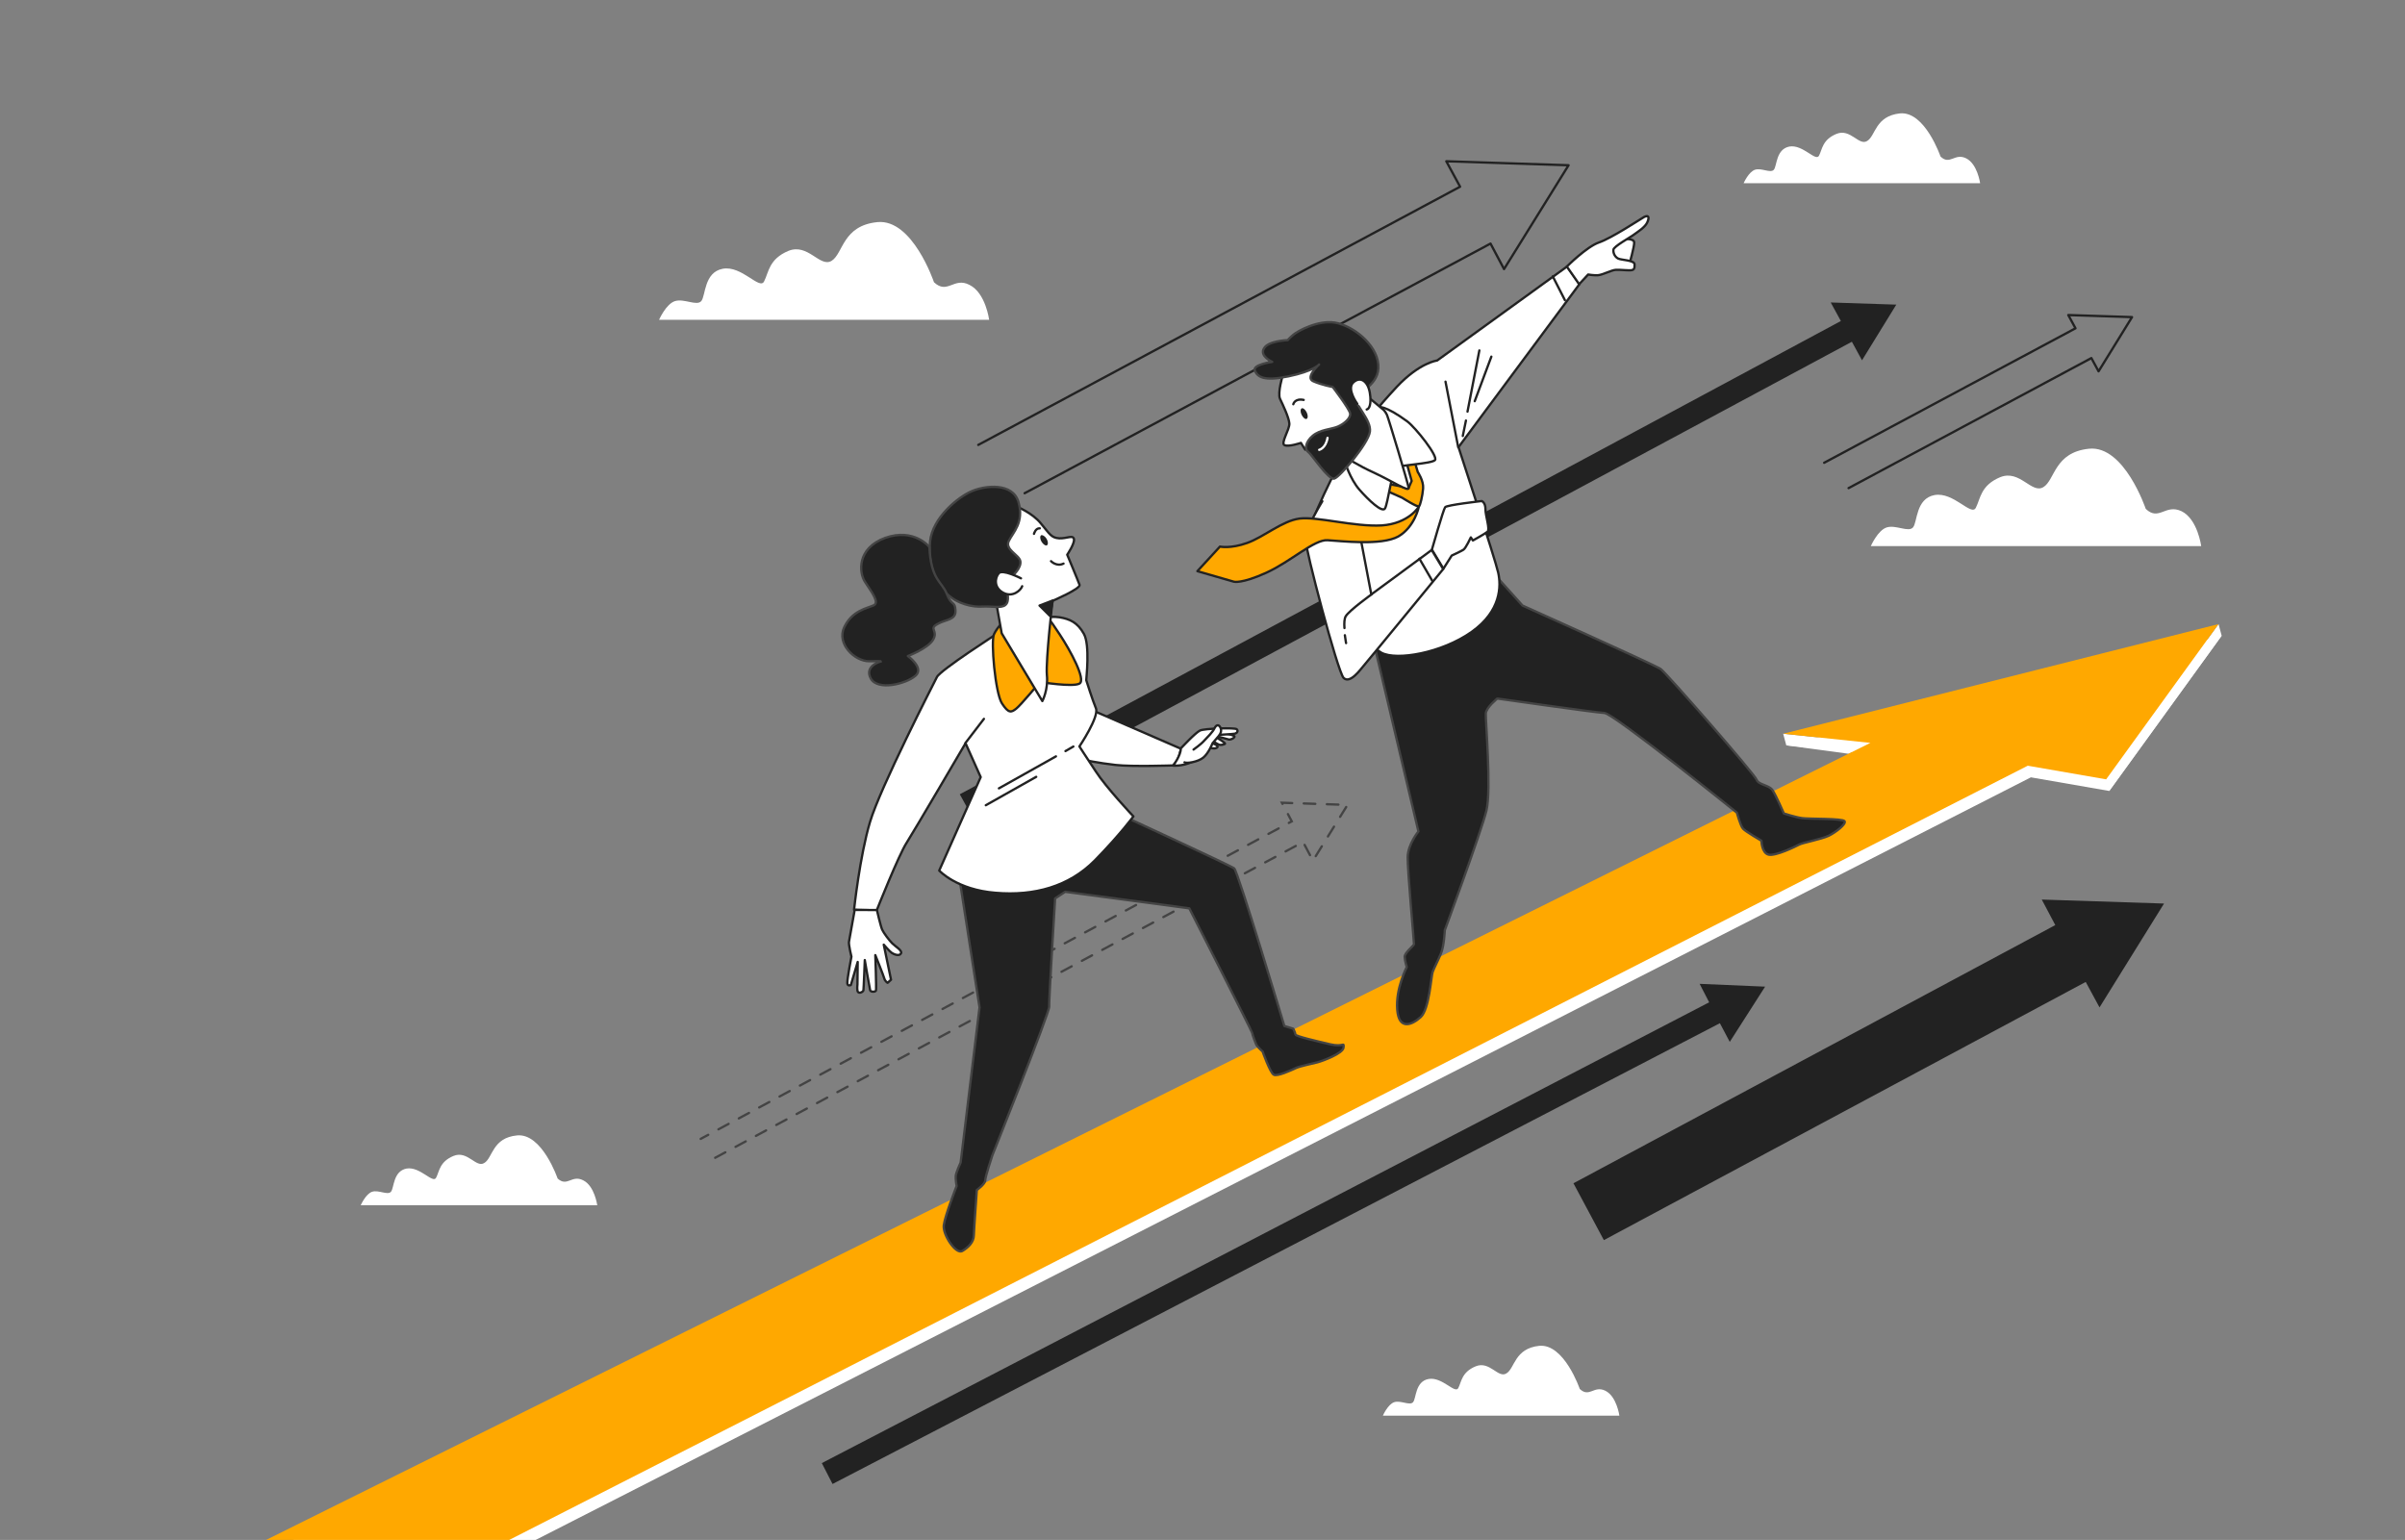 <svg width="1040" height="666" viewBox="0 0 1040 666" fill="none" xmlns="http://www.w3.org/2000/svg">
<rect x="0" y="0" width="1040" height="666" fill="#808080" stroke="none"/>
<g clip-path="url(#clip0_114_5113)">
<path d="M443.079 213.309L644.549 105.337L650.398 116.38L678.296 71.468L625.422 69.741L631.393 80.751L423.029 192.409" stroke="#222222" stroke-miterlimit="10" stroke-linecap="round" stroke-linejoin="round"/>
<path d="M799.384 211.101L904.374 154.858L907.487 160.592L921.958 137.142L894.397 136.251L897.51 141.985L788.827 200.137" stroke="#222222" stroke-miterlimit="10" stroke-linecap="round" stroke-linejoin="round"/>
<path d="M820.024 131.747L791.663 130.809L796.045 138.829L415.044 343.509L419.901 352.322L800.812 147.798L805.194 155.819L820.024 131.747Z" fill="#222222"/>
<path d="M309.259 500.715L563.494 364.156L567.753 372.209L582.706 348.105L554.344 347.166L558.604 355.22L302.997 492.541" stroke="#444444" stroke-linecap="round" stroke-dasharray="5 5"/>
<path d="M935.798 390.763L882.923 389.037L888.772 400.08L680.408 511.738L693.564 536.323L901.928 424.665L907.899 435.676L935.798 390.763Z" fill="#222222"/>
<path d="M763.293 426.703L734.978 425.49L739.093 433.479L355.378 632.756L360.019 641.791L743.734 442.514L748.003 450.595L763.293 426.703Z" fill="#222222"/>
<path d="M927.888 220.072C927.888 220.072 918.626 192.538 903.4 194.061C888.301 195.583 888.682 207.637 883.606 210.682C878.531 213.728 873.456 202.943 864.955 206.368C856.454 209.921 856.454 215.631 854.424 219.564C852.52 223.497 844.781 212.586 836.533 214.108C828.413 215.631 829.174 225.781 827.271 228.065C825.368 230.349 819.912 226.923 815.978 228.065C812.045 229.207 809 236.186 809 236.186H951.869C951.869 236.186 950.346 224.513 943.368 221.087C936.389 217.788 933.598 225.528 927.888 220.072Z" fill="white"/>
<path d="M403.888 122.072C403.888 122.072 394.626 94.538 379.4 96.061C364.301 97.584 364.682 109.637 359.606 112.809C354.531 115.854 349.456 105.069 340.955 108.495C332.454 112.048 332.454 117.758 330.424 121.691C328.52 125.624 320.781 114.712 312.533 116.235C304.413 117.758 305.174 127.908 303.271 130.192C301.368 132.476 295.912 129.05 291.978 130.192C288.045 131.334 285 138.312 285 138.312H427.742C427.742 138.312 426.219 126.639 419.241 123.214C412.516 119.661 409.725 127.528 403.888 122.072Z" fill="white"/>
<path d="M241.138 509.69C241.138 509.69 234.413 490.023 223.628 491.038C212.843 492.053 213.097 500.808 209.417 502.965C205.864 505.249 202.185 497.382 196.095 499.92C190.004 502.457 190.004 506.644 188.609 509.309C187.213 512.1 181.63 504.361 175.794 505.376C169.957 506.518 170.465 513.75 169.069 515.399C167.673 517.049 163.74 514.511 160.948 515.399C158.157 516.287 156 521.236 156 521.236H258.267C258.267 521.236 257.125 512.862 252.176 510.451C247.228 507.913 245.325 513.496 241.138 509.69Z" fill="white"/>
<path d="M839.138 67.69C839.138 67.69 832.413 48.023 821.628 49.038C810.843 50.18 811.097 58.808 807.417 60.965C803.864 63.249 800.185 55.382 794.095 57.92C788.004 60.457 788.004 64.644 786.609 67.309C785.213 70.1 779.63 62.361 773.794 63.376C767.957 64.517 768.464 71.75 767.069 73.399C765.673 75.049 761.74 72.511 758.948 73.399C756.157 74.287 754 79.236 754 79.236H856.267C856.267 79.236 855.125 70.862 850.176 68.451C845.228 66.04 843.198 71.623 839.138 67.69Z" fill="white"/>
<path d="M683.138 600.69C683.138 600.69 676.413 581.023 665.628 582.038C654.843 583.18 655.097 591.808 651.417 593.965C647.864 596.249 644.185 588.382 638.095 590.92C632.004 593.457 632.004 597.644 630.609 600.309C629.213 602.973 623.63 595.361 617.794 596.376C611.957 597.391 612.464 604.75 611.069 606.399C609.673 608.049 605.74 605.511 602.948 606.399C600.157 607.287 598 612.236 598 612.236H700.267C700.267 612.236 699.125 603.862 694.176 601.451C689.228 599.04 687.325 604.623 683.138 600.69Z" fill="white"/>
<path d="M772.447 322.353L810.155 326.304L114.729 671.848L127.405 719.156L878.217 336.178L912.11 342.071L960.717 274.927L772.447 322.353Z" fill="white"/>
<path d="M960.716 274.928L959.369 269.903L910.762 337.046L912.109 342.071L960.716 274.928Z" fill="white"/>
<path d="M771.101 317.328L772.447 322.353L799.5 326L808.808 321.279L771.101 317.328Z" fill="white"/>
<path d="M771.101 317.328L808.808 321.279L113.383 666.824L126.026 714.008L876.87 331.153L910.763 337.046L959.37 269.902L771.101 317.328Z" fill="#FFA800"/>
<path d="M593.654 276.208L613.369 359.592C613.369 359.592 608.815 365.147 608.724 370.689C608.632 376.23 611.498 407.514 611.449 408.315C611.279 409.148 607.326 412.047 607.419 413.861C607.511 415.675 608.323 418.216 608.323 418.216C608.323 418.216 603.463 427.531 604.201 436.66C604.939 445.788 610.682 443.199 614.38 439.843C618.079 436.488 618.855 422.225 619.531 420.336C620.207 418.447 621.968 415.217 623.15 412.273C624.454 409.296 624.797 402.242 624.797 402.242C624.797 402.242 640.488 359.813 642.765 350.664C645.01 341.393 642.318 311.246 642.519 308.565C642.72 305.884 647.489 302.11 647.489 302.11C647.489 302.11 689.694 308.14 693.822 308.348C697.827 308.588 751.085 351.458 751.085 351.458C751.085 351.458 752.596 357.096 753.725 358.37C754.855 359.643 761.692 363.591 761.692 363.591C761.692 363.591 761.78 368.822 764.748 369.603C767.716 370.384 776.538 366.05 778.033 365.255C779.527 364.461 787.78 362.906 790.803 361.439C793.825 359.973 798.504 356.355 797.652 355.138C796.801 353.921 782.433 354.224 779.441 353.844C776.449 353.463 771.404 351.794 771.404 351.794C771.404 351.794 767.979 343.911 766.464 341.689C764.949 339.468 760.487 339.482 759.618 337.219C758.871 334.923 720.773 291.275 718.155 289.349C715.415 287.456 658.384 261.885 658.384 261.885L647.532 249.818C647.532 249.818 642.734 262.795 622.792 270.24C602.728 277.718 593.654 276.208 593.654 276.208Z" fill="#222222" stroke="#444444" stroke-miterlimit="10" stroke-linecap="round" stroke-linejoin="round"/>
<path d="M579.83 199.128C579.83 199.128 564.736 227.605 566.881 230.708C569.026 233.811 591.079 269.543 591.079 269.543C591.079 269.543 590.927 278.779 597.388 282.302C603.971 285.792 623.428 282.418 636.355 273.305C649.16 264.226 649.163 253.454 647.865 247.628C646.534 241.679 630.702 193.379 630.702 193.379L683.007 122.88L677.677 115.244L621.454 155.924C621.454 155.924 613.927 156.758 604.009 167.297C594.124 177.959 593.538 179.692 593.538 179.692L579.83 199.128Z" fill="white" stroke="#222222" stroke-miterlimit="10" stroke-linecap="round" stroke-linejoin="round"/>
<path d="M630.579 193.411L625.085 165.065" stroke="#222222" stroke-miterlimit="10" stroke-linecap="round" stroke-linejoin="round"/>
<path d="M634.598 178.017L639.724 151.554" stroke="#222222" stroke-miterlimit="10" stroke-linecap="round" stroke-linejoin="round"/>
<path d="M632.559 188.546L633.924 181.875" stroke="#222222" stroke-miterlimit="10" stroke-linecap="round" stroke-linejoin="round"/>
<path d="M637.722 173.501L644.908 154.237" stroke="#222222" stroke-miterlimit="10" stroke-linecap="round" stroke-linejoin="round"/>
<path d="M671.471 119.534L676.722 129.818" stroke="#222222" stroke-miterlimit="10" stroke-linecap="round" stroke-linejoin="round"/>
<path d="M599.348 212.157L606.356 215.27C606.356 215.27 613.014 219.529 613.651 218.964C614.165 218.432 615.117 214.631 615.399 211.271C615.681 207.912 613.094 204.139 613.094 204.139L610.649 195.993L607.307 196.757L610.45 208L609.146 210.976L600.562 209.336L599.348 212.157Z" fill="#FFA800" stroke="#222222" stroke-miterlimit="10" stroke-linecap="round" stroke-linejoin="round"/>
<path d="M581.565 199.714C581.565 199.714 583.813 207.124 587.799 211.705C591.785 216.285 597.758 221.909 598.924 219.889C600.091 217.869 602.125 203.4 603.398 202.27C604.672 201.141 618.974 200.593 620.517 198.997C622.06 197.401 612.156 184.949 608.54 182.24C599.067 175.321 595.839 175.529 594.622 176.38C593.405 177.232 579.428 189.778 581.565 199.714Z" fill="white" stroke="#222222" stroke-miterlimit="10" stroke-linecap="round" stroke-linejoin="round"/>
<path d="M582.118 197.858C582.118 197.858 586.944 201.162 594.418 204.545C601.925 208.051 609.426 213.003 609.146 210.976C608.898 209.072 600.421 180.869 599.782 179.464C599.143 178.059 598.268 177.242 598.268 177.242L590.152 170.485L587.38 163.083C587.38 163.083 585.303 162.195 583.01 164.911C580.839 167.594 587.8 178.865 587.095 184.571C586.424 190.399 582.118 197.858 582.118 197.858Z" fill="white" stroke="#222222" stroke-miterlimit="10" stroke-linecap="round" stroke-linejoin="round"/>
<path d="M554.712 162.248C554.712 162.248 552.408 169.827 553.498 172.425C554.711 174.99 557.39 180.577 557.557 183.16C557.723 185.742 553.668 191.689 555.467 192.52C557.266 193.352 562.56 191.539 562.56 191.539L564.395 194.463C564.395 194.463 566.39 188.674 572.168 188.177C577.913 187.557 584.619 183.659 584.877 180.7C585.257 177.708 582.151 170.527 579.769 168.013C577.388 165.498 573.521 164.301 573.002 160.894C572.483 157.486 574.489 154.19 570.009 153.157C565.562 152.247 554.712 162.248 554.712 162.248Z" fill="white" stroke="#222222" stroke-miterlimit="10" stroke-linecap="round" stroke-linejoin="round"/>
<path d="M550.152 156.508C550.152 156.508 541.4 157.671 542.646 160.358C543.891 163.045 546.509 164.971 557.213 162.76C567.918 160.548 570.423 157.644 570.423 157.644C570.423 157.644 564.178 163.258 567.898 164.888C571.619 166.519 576.311 167.363 576.311 167.363C576.311 167.363 583.392 176.631 583.828 178.747C584.231 180.741 581.259 183.376 578.416 184.532C575.451 185.721 570.866 185.767 567.649 188.468C564.432 191.169 564.117 194.406 565.704 195.426C567.168 196.479 574.496 207.651 576.947 206.994C579.398 206.337 591.682 191.88 592.395 186.698C593.108 181.515 585.581 174.994 586.517 172.116C587.454 169.238 596.825 166.464 596.03 157.613C595.202 148.64 584.821 140.782 577.259 139.524C569.853 138.356 561.162 143.18 559.341 144.719C557.521 146.258 556.827 147.1 556.827 147.1C556.827 147.1 548.49 147.364 546.606 150.627C544.477 153.956 550.152 156.508 550.152 156.508Z" fill="#222222" stroke="#444444" stroke-miterlimit="10" stroke-linecap="round" stroke-linejoin="round"/>
<path d="M565.078 178.386C565.685 179.668 565.613 180.87 565.033 181.156C564.453 181.443 563.455 180.66 562.848 179.377C562.242 178.095 562.314 176.893 562.894 176.606C563.474 176.32 564.472 177.103 565.078 178.386Z" fill="#222222"/>
<path d="M559.263 174.821C559.263 174.821 559.865 172.164 563.756 172.96" stroke="#222222" stroke-miterlimit="10" stroke-linecap="round" stroke-linejoin="round"/>
<path d="M570.46 194.546C570.46 194.546 573.312 193.913 574.066 189.376" stroke="white" stroke-miterlimit="10" stroke-linecap="round" stroke-linejoin="round"/>
<path d="M586.929 174.633C586.929 174.633 582.173 168.157 585.235 165.366C588.296 162.576 591.536 164.86 592.359 169.894C593.182 174.928 592.016 176.948 591.003 177.088" fill="white"/>
<path d="M586.929 174.633C586.929 174.633 582.173 168.157 585.235 165.366C588.296 162.576 591.536 164.86 592.359 169.894C593.182 174.928 592.016 176.948 591.003 177.088" stroke="#222222" stroke-miterlimit="10" stroke-linecap="round" stroke-linejoin="round"/>
<path d="M619.199 237.707C619.199 237.707 624.139 220.358 624.923 219.359C625.583 218.394 640.759 216.692 640.759 216.692C640.759 216.692 642.37 217.312 642.357 220.205C642.344 223.098 644.411 228.85 643.259 229.946C642.076 230.92 636.922 233.746 636.922 233.746L636.037 232.407C636.037 232.407 633.869 237.06 632.864 237.723C631.86 238.386 627.767 240.271 627.767 240.271L624.17 245.964L619.199 237.707Z" fill="white" stroke="#222222" stroke-miterlimit="10" stroke-linecap="round" stroke-linejoin="round"/>
<path d="M571.819 216.775C571.819 216.775 564.51 228.716 564.458 232.934C564.438 237.274 578.314 290.039 580.982 293.134C583.74 296.073 588.578 289.128 589.003 288.751C589.428 288.375 624.08 246.119 624.08 246.119L619.109 237.862L592.994 257.076L588.471 233.33" fill="white"/>
<path d="M571.819 216.775C571.819 216.775 564.51 228.716 564.458 232.934C564.438 237.274 578.314 290.039 580.982 293.134C583.74 296.073 588.578 289.128 589.003 288.751C589.428 288.375 624.08 246.119 624.08 246.119L619.109 237.862L592.994 257.076L588.471 233.33" stroke="#222222" stroke-miterlimit="10" stroke-linecap="round" stroke-linejoin="round"/>
<path d="M581.565 274.719C581.812 276.623 582.084 278.127 582.084 278.127" stroke="#222222" stroke-miterlimit="10" stroke-linecap="round" stroke-linejoin="round"/>
<path d="M593.118 257.043C593.118 257.043 583.539 263.944 581.981 266.463C581.32 267.428 581.232 269.554 581.39 271.613" stroke="#222222" stroke-miterlimit="10" stroke-linecap="round" stroke-linejoin="round"/>
<path d="M613.816 241.645L619.427 251.307" stroke="#222222" stroke-miterlimit="10" stroke-linecap="round" stroke-linejoin="round"/>
<path d="M702.347 103.379C702.347 103.379 706.588 103.031 706.68 104.845C706.773 106.66 704.534 114.484 704.534 114.484C704.534 114.484 694.996 114.675 694.707 112.125C694.418 109.576 695.764 107.245 697.773 105.918C699.815 104.714 702.347 103.379 702.347 103.379Z" fill="white" stroke="#222222" stroke-miterlimit="10" stroke-linecap="round" stroke-linejoin="round"/>
<path d="M677.555 115.276C677.555 115.276 686.151 106.668 691.445 104.855C696.862 103.01 709.251 94.83 710.958 93.847C712.698 92.987 713.385 93.591 712.44 95.946C711.495 98.301 708.203 100.234 706.562 101.462C705.043 102.657 697.692 106.597 697.685 108.044C697.556 109.523 698.384 111.14 699.75 111.825C701.115 112.51 706.624 112.479 706.839 114.261C706.931 116.075 706.572 116.696 705.559 116.837C704.578 117.099 700.63 116.581 698.693 116.706C696.879 116.798 692.974 118.895 691.037 119.02C689.101 119.145 686.754 118.723 686.754 118.723L682.885 122.912L677.555 115.276Z" fill="white" stroke="#222222" stroke-miterlimit="10" stroke-linecap="round" stroke-linejoin="round"/>
<path d="M613.561 219.12C613.561 219.12 609.221 226.456 597.477 227.239C585.701 227.898 569.496 223.308 562.002 224.265C554.509 225.222 546.654 232.187 539.342 234.803C532.031 237.419 527.55 236.386 527.55 236.386L517.788 247.015L533.592 251.581C533.592 251.581 536.871 252.542 547.531 247.715C558.191 242.888 568.339 233.207 574.102 233.633C579.831 233.937 597.226 236.107 604.667 232.011C611.83 227.859 613.561 219.12 613.561 219.12Z" fill="#FFA800" stroke="#222222" stroke-miterlimit="10" stroke-linecap="round" stroke-linejoin="round"/>
<path d="M528.382 316.949C528.382 316.949 534.276 317.865 533.827 318.642C533.412 319.542 531.941 319.936 531.385 319.822C530.829 319.708 524.305 317.91 524.305 317.91L528.382 316.949Z" fill="white" stroke="#222222" stroke-miterlimit="10" stroke-linecap="round" stroke-linejoin="round"/>
<path d="M525.858 318.807C525.858 318.807 530.364 321.409 529.662 321.729C528.959 322.048 528.102 322.278 527.268 322.108C526.401 321.815 523.693 320.044 523.693 320.044L525.858 318.807Z" fill="white" stroke="#222222" stroke-miterlimit="10" stroke-linecap="round" stroke-linejoin="round"/>
<path d="M524.333 321.449C524.333 321.449 526.933 322.329 526.485 323.105C526.036 323.882 524.033 323.762 523.534 323.371C522.946 323.134 521.801 322.784 521.801 322.784L524.333 321.449Z" fill="white" stroke="#222222" stroke-miterlimit="10" stroke-linecap="round" stroke-linejoin="round"/>
<path d="M472.293 307.151L510.645 323.803C510.645 323.803 509.858 328.217 508.527 329.625C507.197 331.032 507.197 331.032 507.197 331.032C507.197 331.032 489.756 331.633 482.448 330.833C475.14 330.032 467.758 328.464 467.758 328.464C467.758 328.464 463.61 325.24 464.155 322.861C464.7 320.482 472.293 307.151 472.293 307.151Z" fill="white" stroke="#222222" stroke-miterlimit="10" stroke-linecap="round" stroke-linejoin="round"/>
<path d="M510.612 323.68C510.612 323.68 516.93 316.865 518.915 315.939C520.9 315.013 534.067 314.637 534.787 315.364C535.507 316.09 535.058 316.867 534.233 317.22C533.408 317.572 524.304 317.91 524.304 317.91C524.304 317.91 521.958 324.844 517.491 328.274C512.992 331.581 507.352 331.122 507.352 331.122C507.352 331.122 510.722 326.541 510.612 323.68Z" fill="white" stroke="#222222" stroke-miterlimit="10" stroke-linecap="round" stroke-linejoin="round"/>
<path d="M516.129 324.172C516.129 324.172 519.445 321.839 520.743 320.309C522.073 318.902 524.465 316.553 525.207 314.909C526.071 313.233 527.15 313.338 527.789 314.743C528.396 316.025 527.833 317.358 526.927 318.389C526.021 319.42 524.332 321.449 524.332 321.449C524.332 321.449 522.711 325.693 520.343 327.641C517.975 329.589 513.031 330.257 512.221 329.686" fill="white"/>
<path d="M516.129 324.172C516.129 324.172 519.445 321.839 520.743 320.309C522.073 318.902 524.465 316.553 525.207 314.909C526.071 313.233 527.15 313.338 527.789 314.743C528.396 316.025 527.833 317.358 526.927 318.389C526.021 319.42 524.332 321.449 524.332 321.449C524.332 321.449 522.711 325.693 520.343 327.641C517.975 329.589 513.031 330.257 512.221 329.686" stroke="#222222" stroke-miterlimit="10" stroke-linecap="round" stroke-linejoin="round"/>
<path d="M485.744 352.937C485.744 352.937 531.899 374.198 533.707 375.552C535.392 376.94 555.382 443.699 555.382 443.699L559.249 444.895C559.249 444.895 560.11 446.635 560.184 447.403C560.259 448.172 569.497 450.294 575.244 451.644C580.992 452.994 581.225 450.435 580.992 452.994C580.88 455.519 572.041 458.807 569.712 459.431C567.261 460.088 562.26 461.034 560.275 461.96C558.29 462.886 552.213 465.696 550.781 464.766C549.227 463.869 545.996 454.752 545.996 454.752C545.996 454.752 543.591 452.638 543.205 451.69C542.82 450.743 541.566 447.532 541.491 446.764C541.417 445.996 514.3 392.837 514.3 392.837L460.626 385.676L456.274 388.55C456.274 388.55 453.539 432.762 453.706 435.345C453.873 437.927 429.149 499.591 429.149 499.591C429.149 499.591 426.013 508.969 426.04 510.538C425.944 512.14 422.416 514.662 422.416 514.662C422.416 514.662 421.194 531.672 421.115 534.32C421.07 537.091 418.923 539.374 416.089 541.053C413.344 542.576 407.629 533.993 408.115 529.922C408.6 525.851 413.677 512.932 413.677 512.932C413.677 512.932 413.134 509.924 413.296 508.568C413.425 507.088 415.414 502.746 415.414 502.746L423.58 435.667L414.47 377.158C414.47 377.158 461.948 376.39 485.744 352.937Z" fill="#222222" stroke="#444444" stroke-miterlimit="10" stroke-linecap="round" stroke-linejoin="round"/>
<path d="M431.569 273.796C431.569 273.796 406.57 289.821 405.143 292.83C403.683 295.717 380.648 340.64 376.22 355.488C371.791 370.335 369.318 393.46 369.318 393.46L379.11 393.726C379.11 393.726 388.676 369.62 392.127 364.361C395.455 359.134 417.535 321.43 417.535 321.43L424.091 336.093L406.15 376.498C406.15 376.498 413.77 384.833 430.534 386.121C447.332 387.531 462.251 383.402 473.419 372.134C484.553 360.744 490.118 353.079 490.118 353.079C490.118 353.079 478.178 340.384 473.879 333.655C469.491 327.08 466.772 322.817 466.772 322.817C466.772 322.817 475.42 309.991 473.912 306.323C472.404 302.655 469.869 294.665 469.737 294.175C469.696 293.529 471.452 279.003 468.692 274.095C465.931 269.186 462.644 267.702 458.107 266.948C453.603 266.316 448.333 267.728 448.333 267.728L431.569 273.796Z" fill="white" stroke="#222222" stroke-miterlimit="10" stroke-linecap="round" stroke-linejoin="round"/>
<path d="M456.626 327.112L431.959 340.946" stroke="#222222" stroke-miterlimit="10" stroke-linecap="round" stroke-linejoin="round"/>
<path d="M464.155 322.861L460.741 324.827" stroke="#222222" stroke-miterlimit="10" stroke-linecap="round" stroke-linejoin="round"/>
<path d="M448.094 335.966L426.295 348.244" stroke="#222222" stroke-miterlimit="10" stroke-linecap="round" stroke-linejoin="round"/>
<path d="M433.736 269.143C433.736 269.143 431.279 271.246 429.852 274.256C428.392 277.143 430.373 299.731 433.28 304.206C436.186 308.682 437.346 308.108 439.412 306.504C441.478 304.899 449.713 294.943 449.713 294.943C449.713 294.943 464.002 297.288 466.836 295.609C469.671 293.93 462.905 281.425 458.262 274.393C453.497 267.395 453.479 266.349 446.979 264.15C440.356 261.983 433.736 269.143 433.736 269.143Z" fill="#FFA800" stroke="#222222" stroke-miterlimit="10" stroke-linecap="round" stroke-linejoin="round"/>
<path d="M439.635 219.091C439.635 219.091 446.389 221.748 450.129 226.394C453.993 231.007 454.542 232.567 458.024 232.817C461.473 232.943 463.907 231.24 464.4 233.079C464.892 234.917 461.498 239.899 461.498 239.899C461.498 239.899 466.244 251.237 466.826 252.92C467.409 254.603 455.155 259.857 455.155 259.857C455.155 259.857 452.17 285.483 452.709 291.907C453.37 298.297 450.744 303.204 450.744 303.204L433.17 273.892L430.792 260.605C430.792 260.605 429.163 258.94 426.887 255.346C424.61 251.753 428.484 244.147 430.359 240.361C432.267 236.697 434.855 227.728 435.667 222.913C436.479 218.098 439.635 219.091 439.635 219.091Z" fill="white" stroke="#222222" stroke-miterlimit="10" stroke-linecap="round" stroke-linejoin="round"/>
<path d="M455.244 259.702L449.526 261.891L454.002 266.34L455.244 259.702Z" fill="#222222" stroke="#222222" stroke-miterlimit="10" stroke-linecap="round" stroke-linejoin="round"/>
<path d="M452.548 232.97C453.245 234.097 453.328 235.389 452.781 235.798C452.234 236.207 451.113 235.457 450.417 234.33C449.721 233.203 449.638 231.911 450.185 231.502C450.765 231.215 451.852 231.843 452.548 232.97Z" fill="#222222"/>
<path d="M447.128 230.876C447.128 230.876 447.762 228.342 449.642 228.495" stroke="#222222" stroke-miterlimit="10" stroke-linecap="round" stroke-linejoin="round"/>
<path d="M454.497 242.694C454.497 242.694 456.878 245.209 459.901 243.742" stroke="#222222" stroke-miterlimit="10" stroke-linecap="round" stroke-linejoin="round"/>
<path d="M437.922 248.975C437.922 248.975 441.743 245.586 441.232 242.702C440.755 239.94 434.377 237.708 436.253 233.922C438.128 230.135 442.921 225.961 440.434 217.17C437.979 208.501 425.754 209.938 420.011 212.527C414.359 214.961 403.213 223.859 402.187 234.248C401.284 244.605 404.612 252.12 409.398 256.749C414.185 261.377 420.823 262.62 424.82 262.337C428.693 262.087 432.928 263.185 434.749 261.647C436.693 260.075 435.642 256.153 435.116 254.192C434.624 252.354 437.922 248.975 437.922 248.975Z" fill="#222222" stroke="#444444" stroke-miterlimit="10" stroke-linecap="round" stroke-linejoin="round"/>
<path d="M441.51 250.115C441.51 250.115 433.438 245.972 431.872 247.968C430.182 249.997 429.729 254.191 433.859 256.368C437.834 258.456 441.353 255.411 442.029 253.522" fill="white"/>
<path d="M441.51 250.115C441.51 250.115 433.438 245.972 431.872 247.968C430.182 249.997 429.729 254.191 433.859 256.368C437.834 258.456 441.353 255.411 442.029 253.522" stroke="#222222" stroke-miterlimit="10" stroke-linecap="round" stroke-linejoin="round"/>
<path d="M401.888 236.562C401.888 236.562 395.314 228.208 382.831 232.604C370.381 237.123 371.513 247.722 373.978 251.528C376.475 255.456 380.592 260.526 377.782 261.805C374.972 263.083 368.525 264.023 365.076 271.252C361.628 278.481 369.695 286.04 375.85 285.967C382.127 285.861 380.991 286.034 380.991 286.034C380.991 286.034 373.604 287.882 376.529 293.404C379.576 298.893 391.742 295.764 395.808 292.31C399.907 288.979 392.586 283.716 392.586 283.716C392.586 283.716 401.303 280.461 403.546 276.576C405.789 272.691 401.529 271.993 405.311 269.929C408.937 267.775 413.409 268.284 413.183 264.01C412.957 259.736 411.555 262.345 409.431 256.871C407.308 251.398 402.624 251.076 401.888 236.562Z" fill="#222222" stroke="#444444" stroke-miterlimit="10" stroke-linecap="round" stroke-linejoin="round"/>
<path d="M417.501 321.307L425.482 310.893" stroke="#222222" stroke-miterlimit="10" stroke-linecap="round" stroke-linejoin="round"/>
<path d="M379.199 393.571C379.199 393.571 380.826 400.623 381.465 402.028C382.104 403.433 384.372 406.503 385.812 407.956C387.252 409.409 390.327 411.081 389.609 412.324C388.925 413.69 386.57 412.745 385.604 412.084C384.639 411.423 382.159 408.541 382.159 408.541L385.308 423.723L383.822 425.04C383.822 425.04 382.734 424.412 382.406 423.187C382.077 421.961 378.511 413.065 378.511 413.065C378.511 413.065 379.036 427.768 378.799 428.357C378.596 429.068 376.503 429.103 376.274 428.245C376.044 427.387 373.961 415.204 373.961 415.204C373.961 415.204 373.494 427.676 373.38 428.232C373.299 428.911 371.805 429.705 371.117 429.101C370.43 428.497 370.787 425.906 370.787 425.906L370.897 416.025L367.926 426.016C367.926 426.016 366.521 426.655 366.405 425.241C366.256 423.705 368.181 413.731 368.181 413.731C368.181 413.731 366.924 408.551 367.119 407.316C367.314 406.082 369.595 393.517 369.595 393.517L379.199 393.571Z" fill="white" stroke="#222222" stroke-miterlimit="10" stroke-linecap="round" stroke-linejoin="round"/>
</g>
<defs>
<clipPath id="clip0_114_5113">
<rect width="1040" height="666" fill="white"/>
</clipPath>
</defs>
</svg>
